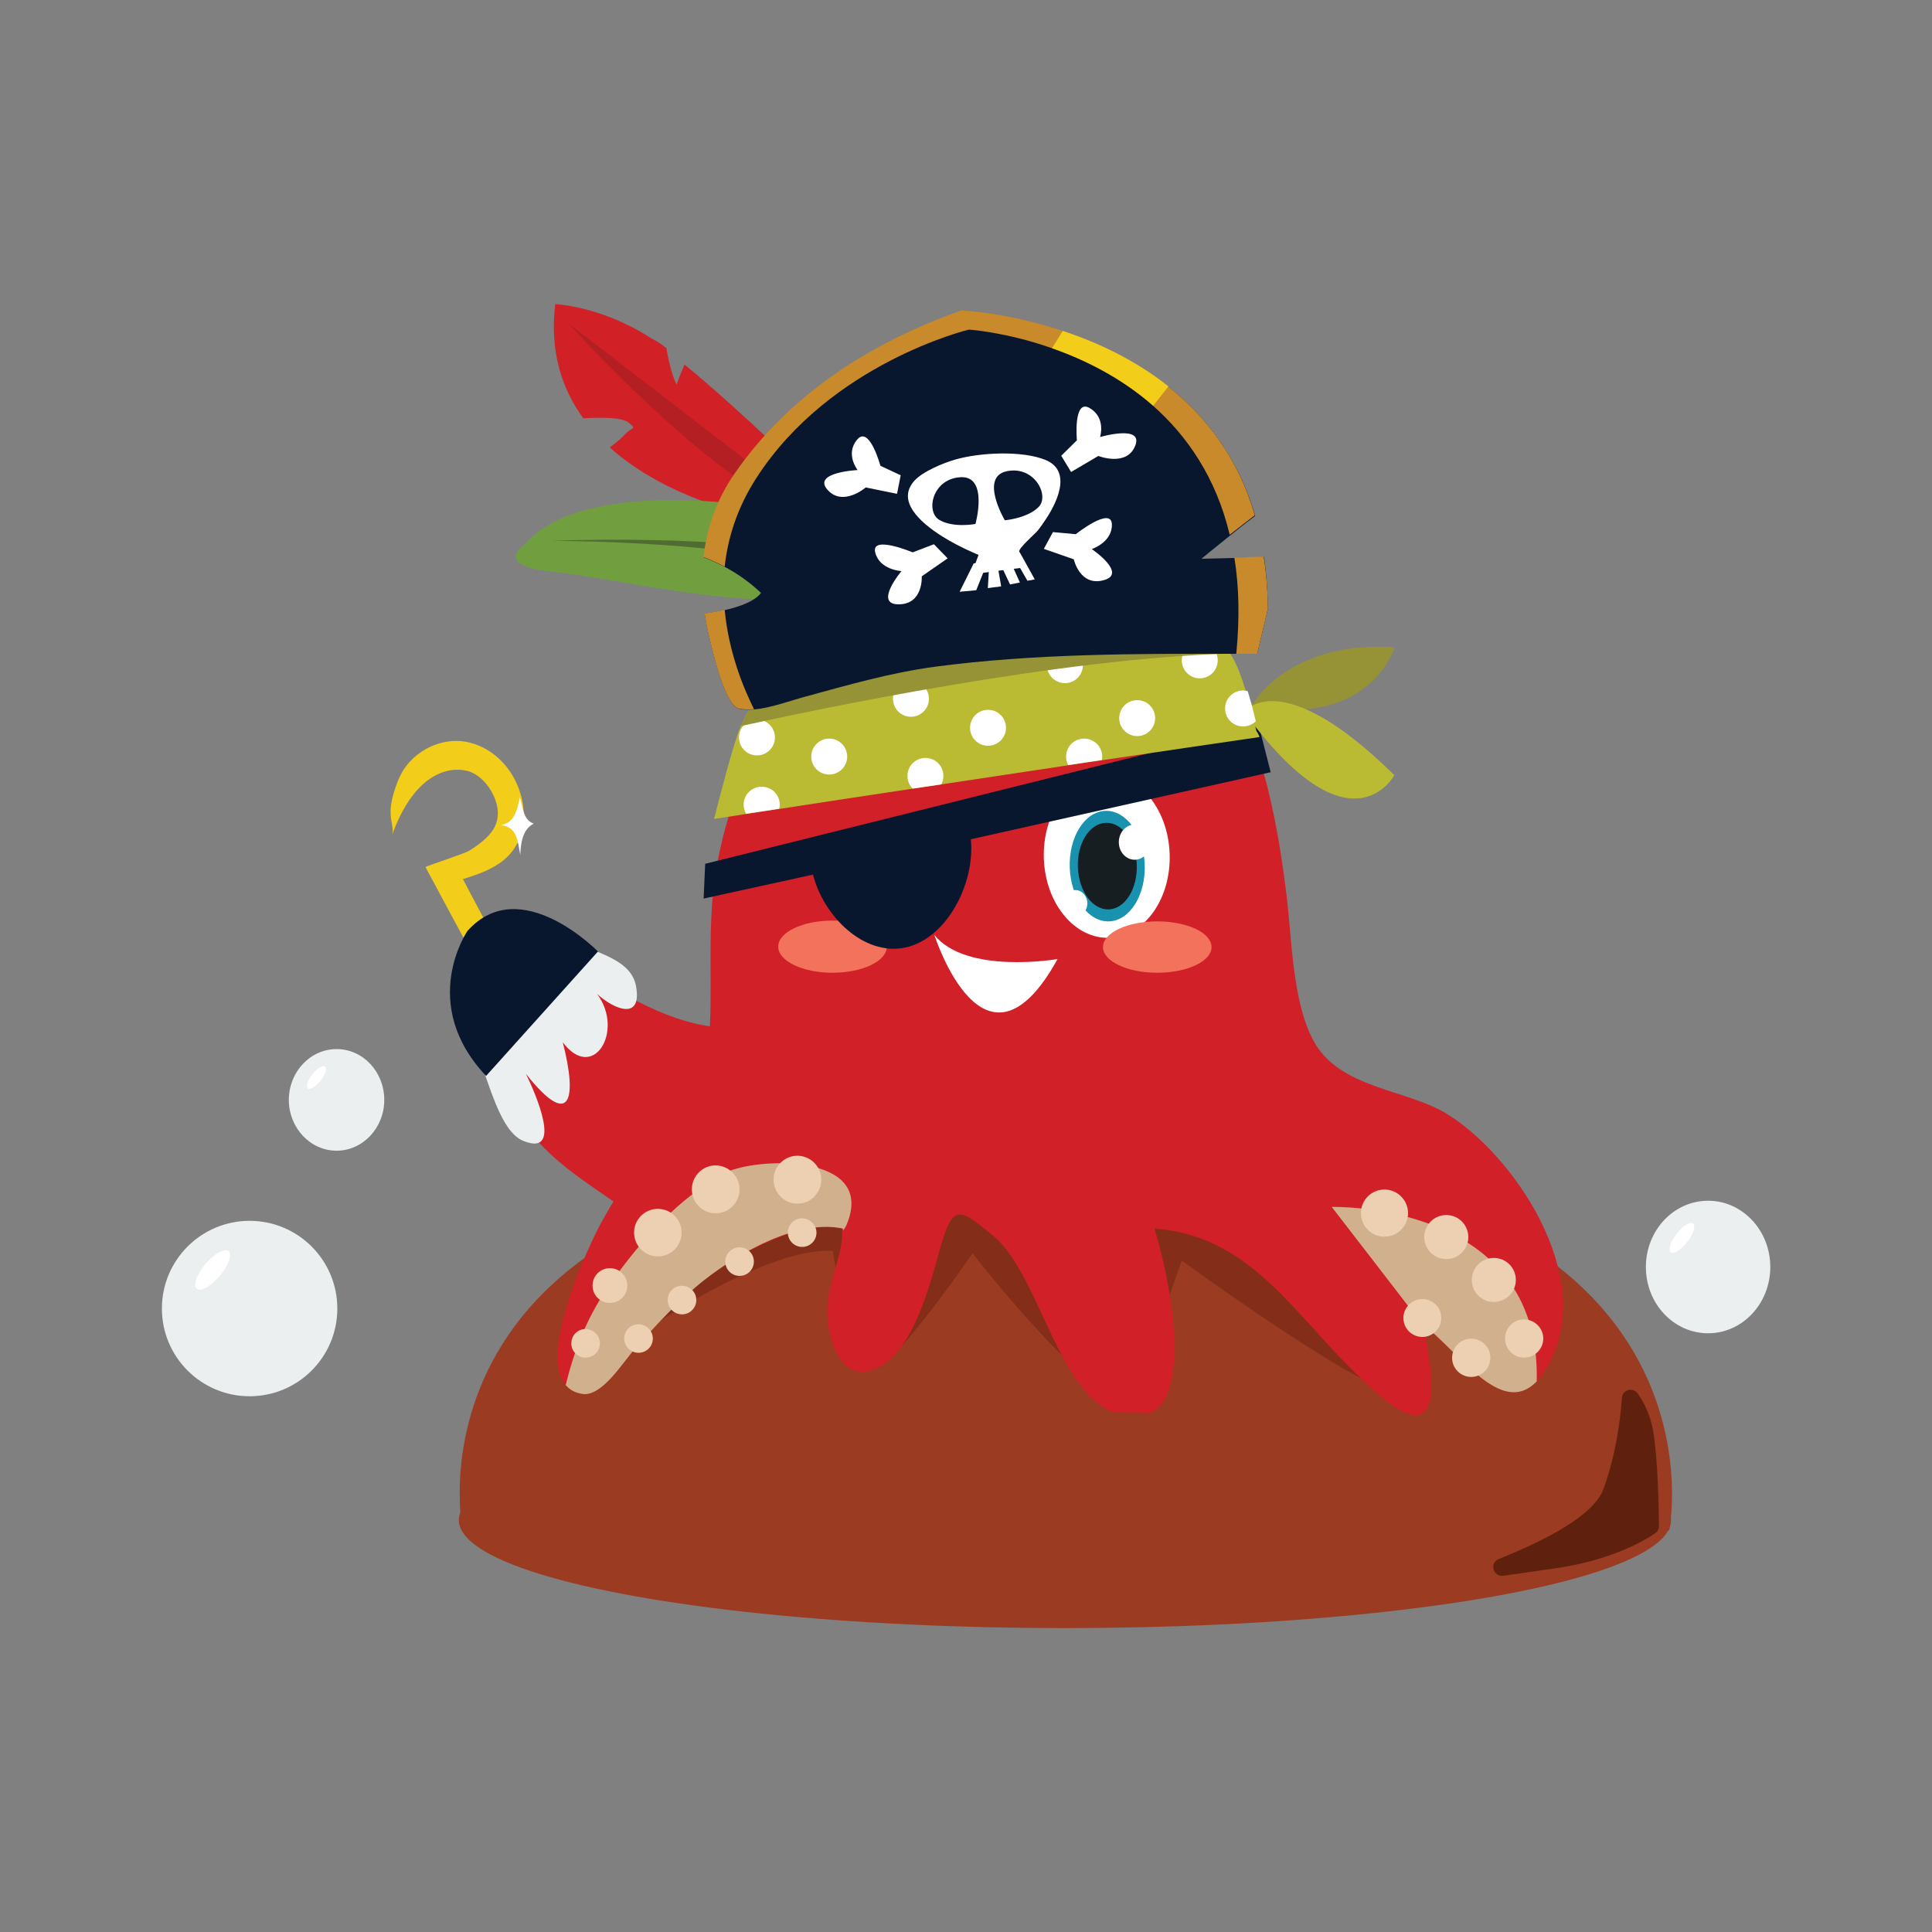 <?xml version="1.0" encoding="utf-8"?>
<!-- Generator: Adobe Illustrator 19.0.0, SVG Export Plug-In . SVG Version: 6.00 Build 0)  -->
<svg version="1.1" id="Layer_1" xmlns="http://www.w3.org/2000/svg" xmlns:xlink="http://www.w3.org/1999/xlink" x="0px" y="0px"
	 viewBox="0 0 1000 1000" style="enable-background:new 0 0 1000 1000;" xml:space="preserve">
<rect x="0" y="0" width="1000" height="1000" fill="#808080" stroke="none"/>
<style type="text/css">
	.st0{fill:#D22027;}
	.st1{fill:#B41F24;}
	.st2{fill:#9B3B21;}
	.st3{fill:#EBEFF0;}
	.st4{fill:#FFFFFF;}
	.st5{fill:#842E1A;}
	.st6{fill:#D12028;}
	.st7{fill:#F2CD1A;}
	.st8{fill:#08172E;}
	.st9{fill:#D1B18D;}
	.st10{fill:#EDCFB1;}
	.st11{fill:#1992AF;}
	.st12{fill:#161E21;}
	.st13{fill:#F3725C;}
	.st14{fill:#BABB33;}
	.st15{fill:#959335;}
	.st16{fill:#719F40;}
	.st17{fill:#4F6D32;}
	.st18{fill:#C88A2B;}
	.st19{fill:#5F210E;}
</style>
<g id="XMLID_74_">
	<g id="XMLID_77_">
		<g id="XMLID_78_">
			<g id="XMLID_173_">
				<path id="XMLID_73_" class="st0" d="M422.7,251.1l-33.2,15.8c0,0-43.5-8-73.9-35.3c3.2-2.4,6.3-4.9,8.3-7.2
					c3.1-3.4,6-1.9,1.5-5.6c-3.5-2.9-14.2-2.8-23.5-2.3c-11-15.1-17.5-34.5-14.5-59.1c0,0,23.3,1,48.2,16.8c2.7,1.7,5.9,3,9.3,6h0
					c1.2,7,3,14.2,5.3,18.9c1.1-3.4,2.6-6.7,4.1-10.4C383,212.1,422.7,251.1,422.7,251.1z"/>
				<path id="XMLID_72_" class="st1" d="M294,167.2c0,0,86.4,96.3,133.7,103L294,167.2z"/>
			</g>
			<g id="XMLID_171_">
				<path id="XMLID_71_" class="st2" d="M551.4,597.7C198.2,588,239.4,792.1,239.4,792.1l297.6,1.3v0.1l15-0.1l15,0.1v-0.1l297-1.3
					C864,792.1,904.7,588,551.4,597.7z"/>
			</g>
			<g id="XMLID_168_">
				<circle id="XMLID_70_" class="st3" cx="129.2" cy="677.3" r="45.4"/>
				<path id="XMLID_69_" class="st4" d="M118.3,647.6c2,1.7,0,7.5-4.6,12.8c-4.5,5.4-9.9,8.4-11.9,6.6c-2-1.7,0-7.4,4.6-12.8
					C110.9,648.9,116.3,645.9,118.3,647.6z"/>
			</g>
			<g id="XMLID_165_">
				<path id="XMLID_68_" class="st3" d="M198.9,569.3c0,14.5-11.1,26.3-24.7,26.3c-13.6,0-24.7-11.8-24.7-26.3
					c0-14.5,11.1-26.3,24.7-26.3C187.9,543,198.9,554.8,198.9,569.3z"/>
				<path id="XMLID_67_" class="st4" d="M168.3,552.1c1.1,1,0,4.3-2.5,7.4c-2.5,3.1-5.4,4.8-6.5,3.8c-1.1-1,0-4.3,2.5-7.4
					C164.3,552.9,167.2,551.1,168.3,552.1z"/>
			</g>
			<g id="XMLID_162_">
				<ellipse id="XMLID_66_" class="st3" cx="884.1" cy="655.8" rx="32.2" ry="34.3"/>
				<path id="XMLID_65_" class="st4" d="M876.4,633.4c1.4,1.3,0,5.6-3.3,9.7c-3.2,4.1-7,6.3-8.4,5c-1.4-1.3,0-5.6,3.3-9.7
					C871.1,634.4,874.9,632.1,876.4,633.4z"/>
			</g>
			<g id="XMLID_79_">
				<g id="XMLID_82_">
					<path id="XMLID_64_" class="st5" d="M330.6,692.8c0.8-4.1,66.8-47.7,100.5-45.3c0,0,9.7,70.9,24.8,59.7
						c15.1-11.2,47.5-58.5,47.5-58.5s68.5,88.4,83.4,73.5l24.9-69.7c0,0,107.1,77.8,110.2,65.1C725,704.9,644,605.2,629.1,604
						c-14.9-1.2-76-13.7-93.4-14.9c-17.4-1.2-38.6-19.9-64.8-12.5c-26.2,7.5-54.8,8.7-69.7,16.2
						C386.2,600.2,330.6,692.8,330.6,692.8z"/>
					<g id="XMLID_83_">
						<path id="XMLID_63_" class="st6" d="M802,705.4c-2.2,4.1-4.4,7.2-6.7,9.6c-18.6,19.2-40.3-15.8-59.9-30.3
							c4.6,11.5,6.2,31,5,38.6c-3.6,23.1-29.8-3.9-38.7-12.5c-33.5-32.7-55.5-71.4-104.2-74.9c8,24.7,21.1,91.8-5.5,96.5
							c-42.5,7.6-50.6-70.8-78.4-93.2c-16.7-13.5-20.3-16.8-26.9,6.6c-5.2,18.7-13.5,51.5-30.9,61.4c-17,9.7-25.9-7.1-27.5-24.6
							c-1.5-17.1,7.7-30.1,7.7-45.6v-1.1c-20-4.9-52.5,11.7-71.6,26.6c-13.1,10.3-24.8,23.2-36.1,35.8c-6.1,6.8-16.9,24.7-27,23.2
							c-3.8-0.6-6.7-2.2-8.7-4.6c-13.9-16.8,12.3-72.5,18.3-83.5c12.8-23.4,30.6-49.6,51.9-67.4c9.1-36.1,1.9-74.8,7.2-111.6
							c5-34,18.7-67.3,35.8-95.9c33.2-55.5,91.5-69.8,148.1-61.2c80.7,12.3,102.6,88.1,112.1,166.9c2.7,22.4,3,54.1,13.7,74.2
							c13.2,25,47.5,25.1,68.8,37.9C782.9,597.1,826.2,660,802,705.4z"/>
						<path id="XMLID_62_" class="st6" d="M446.2,530c-18.1-17.1-45.5,1-65.9,1.9c-20.4,0.8-39.5-7.6-57.6-17.4
							c-18.3-10-22.9-16.4-37.4-29.1c-14.9-13.1-31.3-7.7-38.7,12.1c-10.4,27.8,6.2,57.9,21,79.6c14.6,21.3,29.8,30.8,49.8,44.7
							c9,6.3,28.5,19,24.1,31.8l77.2-35.8c9.3-6.7,18-12.6,25.7-21.5C460,578.6,466.1,548.8,446.2,530z"/>
						<g id="XMLID_153_">
							<path id="XMLID_61_" class="st3" d="M329.2,510.4c-2.5-13.4-19-16.4-27.8-21.5l-56.3,53.7c6.4,8.7,11.8,42.2,25.7,47.9
								c21,8.6,6.3-24.7,1.4-34.7c22.9,28.9,26.8,13.7,19.1-16.3c15.7,20.9,32-5.8,17.8-25C317.7,522.4,332.5,528.6,329.2,510.4z"/>
							<g id="XMLID_154_">
								<g id="XMLID_156_">
									<path id="XMLID_60_" class="st7" d="M244.6,494c0,0-2.7-5-6.3-11.6c-4-7.4-9.2-17-12.9-24c-3-5.5-5.1-9.4-5.1-9.6
										c-0.2-0.4,20.4-7,22.6-8.5c4.9-3.1,9.7-6.6,12.5-11.1c2.4-4,3.2-8.9,1-15.2c-1.1-3-2.7-5.8-4.6-8.1c-2.7-3.3-6-5.7-9.3-6.7
										c-1.8-0.5-3.7-0.8-5.6-0.8c-5.2-0.1-10.6,1.8-15.8,5.7c-7,5.4-13.4,14.7-18.3,28.5c2-5.8-3.4-8.9,1.5-23.8
										c1.5-4.6,3.3-9,6.1-12.5c2.2-2.9,4.9-5.3,7.9-7.3c5.4-3.6,11.7-5.5,18-5.5c3.2,0,6.3,0.6,9.3,1.6c10.3,3.4,19,12.2,23,23.3
										c0.8,2.3,1.5,4.6,1.9,6.9c1.4,7.9,0.4,15.6-3.1,21.9c-0.1,0.2-0.2,0.3-0.3,0.5c-4.5,7.8-12,11.6-18.1,14.1
										c-1.1,0.4-5.3,2-9.4,3.2c1.1,2,2.2,4.2,3.4,6.5c3.4,6.4,7.1,13.3,9.7,18.2c2.1,3.9,3.5,6.6,3.5,6.6L244.6,494z"/>
								</g>
								<path id="XMLID_59_" class="st8" d="M251.6,556.9l57.9-64.4c0,0-40.2-41.2-67.5-10.7C241.9,481.8,216.2,519.4,251.6,556.9z"
									/>
							</g>
						</g>
						<g id="XMLID_142_">
							<path id="XMLID_58_" class="st9" d="M438.2,633.9c-0.4,1-1.1,2.1-1.9,3.1c0-0.4,0-0.7,0-1.1c-22.9-4.9-52.7,11.7-71.7,26.6
								c-13.1,10.3-24.9,23.2-36.1,35.8c-6.1,6.8-16.9,24.7-27,23.2c-3.9-0.6-6.7-2.2-8.7-4.6c4.5-18.2,11-35.3,23.2-52.6
								c15.8-22.4,36-45,59.6-57.3C390.6,599.1,454,596.3,438.2,633.9z"/>
							<path id="XMLID_57_" class="st10" d="M425.1,610.6c0,6.8-5.5,12.4-12.3,12.4c-6.8,0-12.4-5.5-12.4-12.4
								c0-6.8,5.5-12.4,12.4-12.4C419.6,598.3,425.1,603.8,425.1,610.6z"/>
							<path id="XMLID_56_" class="st10" d="M382.8,615.6c0,6.8-5.5,12.4-12.4,12.4c-6.8,0-12.3-5.5-12.3-12.4
								c0-6.8,5.5-12.4,12.3-12.4C377.2,603.3,382.8,608.8,382.8,615.6z"/>
							<circle id="XMLID_55_" class="st10" cx="340.5" cy="638" r="12.3"/>
							<path id="XMLID_54_" class="st10" d="M324.7,665.4c0,5-4,9-9,9c-5,0-9-4-9-9c0-5,4-9,9-9
								C320.6,656.4,324.7,660.4,324.7,665.4z"/>
							<path id="XMLID_53_" class="st10" d="M310.5,695.3c0,4.1-3.3,7.4-7.4,7.4c-4.1,0-7.4-3.3-7.4-7.4c0-4.1,3.3-7.4,7.4-7.4
								C307.2,688,310.5,691.3,310.5,695.3z"/>
							<path id="XMLID_52_" class="st10" d="M337.9,692.8c0,4.1-3.3,7.4-7.4,7.4c-4.1,0-7.4-3.3-7.4-7.4c0-4.1,3.3-7.4,7.4-7.4
								C334.6,685.5,337.9,688.8,337.9,692.8z"/>
							<path id="XMLID_51_" class="st10" d="M360.4,672.9c0,4.1-3.3,7.4-7.4,7.4c-4.1,0-7.4-3.3-7.4-7.4c0-4.1,3.3-7.4,7.4-7.4
								C357.1,665.5,360.4,668.8,360.4,672.9z"/>
							<path id="XMLID_50_" class="st10" d="M390.2,653c0,4.1-3.3,7.4-7.4,7.4c-4.1,0-7.4-3.3-7.4-7.4c0-4.1,3.3-7.4,7.4-7.4
								C386.9,645.6,390.2,648.9,390.2,653z"/>
							<path id="XMLID_49_" class="st10" d="M422.6,638c0,4.1-3.3,7.4-7.4,7.4c-4.1,0-7.4-3.3-7.4-7.4c0-4.1,3.3-7.4,7.4-7.4
								C419.3,630.7,422.6,634,422.6,638z"/>
						</g>
						<g id="XMLID_133_">
							<path id="XMLID_48_" class="st9" d="M795.4,715c-18.6,19.2-40.3-15.8-59.9-30.3c-1.3-1.9-46.2-60-46.2-60
								S797.8,621.6,795.4,715z"/>
							<g id="XMLID_134_">
								<path id="XMLID_47_" class="st10" d="M728.8,627.9c0,6.7-5.5,12.2-12.2,12.2c-6.8,0-12.2-5.5-12.2-12.2
									c0-6.8,5.5-12.2,12.2-12.2C723.3,615.7,728.8,621.2,728.8,627.9z"/>
								<circle id="XMLID_46_" class="st10" cx="748.6" cy="640.3" r="11.4"/>
								<path id="XMLID_45_" class="st10" d="M784.6,662.5c0,6.3-5.1,11.4-11.4,11.4c-6.3,0-11.4-5.1-11.4-11.4
									c0-6.3,5.1-11.4,11.4-11.4C779.5,651.1,784.6,656.2,784.6,662.5z"/>
								<path id="XMLID_44_" class="st10" d="M798.8,692.8c0,5.4-4.4,9.9-9.9,9.9c-5.4,0-9.9-4.4-9.9-9.9c0-5.4,4.4-9.9,9.9-9.9
									C794.3,683,798.8,687.4,798.8,692.8z"/>
								<circle id="XMLID_43_" class="st10" cx="761.5" cy="702.8" r="9.9"/>
								<path id="XMLID_42_" class="st10" d="M746,682.2c0,5.4-4.4,9.8-9.8,9.8c-5.4,0-9.8-4.4-9.8-9.8c0-5.4,4.4-9.8,9.8-9.8
									C741.7,672.4,746,676.8,746,682.2z"/>
							</g>
						</g>
						<g id="XMLID_121_">
							<g id="XMLID_126_">
								<path id="XMLID_41_" class="st4" d="M540.3,444.6c0.9,23.4,16.2,41.6,34.2,40.8c18-0.8,31.8-20.4,30.9-43.7
									c-0.9-23.4-16.2-41.6-34.2-40.8C553.2,401.7,539.4,421.3,540.3,444.6z"/>
								<g id="XMLID_127_">
									<path id="XMLID_40_" class="st11" d="M553.7,449.2c0.6,15.8,9.8,28.2,20.5,27.7c10.7-0.5,18.9-13.7,18.3-29.5
										c-0.6-15.8-9.8-28.2-20.5-27.7C561.3,420.2,553.1,433.4,553.7,449.2z"/>
									<path id="XMLID_39_" class="st12" d="M557.9,449c0.5,12.4,7.7,22.1,16.1,21.7c8.4-0.4,14.8-10.7,14.4-23.1
										c-0.5-12.4-7.7-22.1-16.1-21.7C563.8,426.3,557.4,436.6,557.9,449z"/>
									<ellipse id="XMLID_38_" class="st4" cx="587.3" cy="435.9" rx="8.2" ry="9.1"/>
									<ellipse id="XMLID_37_" class="st4" cx="556.6" cy="467.6" rx="6.2" ry="6.9"/>
								</g>
							</g>
							<path id="XMLID_36_" class="st4" d="M547.4,496.4c0,0-47.2,8.2-63.8-12.5C483.7,484,509.4,565.2,547.4,496.4z"/>
							<ellipse id="XMLID_35_" class="st13" cx="599" cy="490.2" rx="28.1" ry="13.3"/>
							<path id="XMLID_34_" class="st13" d="M459,490c0,7.5-12.6,13.5-28.1,13.5c-15.5,0-28.1-6.1-28.1-13.5
								c0-7.5,12.6-13.5,28.1-13.5C446.4,476.4,459,482.5,459,490z"/>
							<path id="XMLID_33_" class="st8" d="M657.7,399.7l-6.1-24L365,447.1l-0.8,18l56.6-12.4c5.5,21.5,26.1,42.1,47.5,37.8
								c21.9-4.5,36.5-33.5,34.2-56.1L657.7,399.7z"/>
						</g>
						<g id="XMLID_84_">
							<g id="XMLID_104_">
								<path id="XMLID_32_" class="st14" d="M651.9,381.5c-22.7,3.3-51.3,7.5-81.6,12c-5.7,0.8-11.5,1.7-17.4,2.6
									c-22,3.3-44.5,6.7-65.7,9.9c-5,0.7-10,1.5-14.8,2.2c-26.7,4-50.8,7.7-69,10.5c-6.5,1-12.3,1.9-17.1,2.6
									c-10.6,1.6-16.7,2.6-16.7,2.6c2.5-9.7,10-39.6,13.9-48.1c1.3-2.9,2.7-5.7,4.2-8.5c0.4-0.9,0.9-1.8,1.4-2.6
									c0.1-0.2,0.2-0.3,0.3-0.5c0.5-0.9,0.9-1.7,1.4-2.6c0.1-0.2,0.2-0.4,0.3-0.6c0.5-0.8,0.9-1.6,1.4-2.4c1-1.8,2.1-3.5,3.2-5.2
									c0.5-0.9,1.1-1.7,1.6-2.5c0.7-1.1,1.4-2.2,2.2-3.2c0.7-1,1.4-2.1,2.2-3.1c0.7-1,1.5-2,2.2-3c2.9-4,5.9-7.6,8.8-11
									c0.7-0.8,1.4-1.7,2.1-2.5c2.8-3.2,5.6-6.2,8.1-8.8c0.5-0.5,1-0.9,1.4-1.4c0.3-0.3,0.7-0.7,1-1c0.1-0.1,0.2-0.2,0.3-0.3
									c0.9-0.9,1.8-1.7,2.6-2.5c1.6-1.5,3-2.8,4.4-4c0.5-0.5,1-0.9,1.5-1.4c4.2-3.6,6.8-5.5,6.8-5.5c0.2-0.2,0.4,0.3,0.7,0.1
									c0.2-0.2,0.4,0,0.6,0c0,0,0,0,0,0c5-4,9.9-9,14.7-10h0c0.1,0,0.2,0.1,0.2,0.1c4.4-2.4,8.6-5.1,12.8-7.1c0,0,0,0,0,0
									c0,0,0-0.4,0-0.5c0,0,0-0.2,0-0.2c5.9-2.5,11.7-4.9,17.3-7.3c0,0,0,0,0,0h0c19-7,36.3-7,52.1-7h0c6.5,3,12.7,3,18.7,5h0
									c4.6,2,8.9,2.6,13.2,4.5c3,1.3,6,2.6,8.8,4.2c26.8,14.6,46,37.7,57,53.8c0,0,0-0.1,0,0c2.9,4.2,5.7,11.7,8,19.4
									c0.7,2.4,1.4,4.8,2.1,7.2c0,0.1,0.1,0.2,0.1,0.3c0,0,0,0,0,0.1c0.8,2.9,1.5,5.6,2,8c0.4,1.7,0.8,3.2,1.1,4.5
									C651.6,380.1,651.9,381.5,651.9,381.5z"/>
								<path id="XMLID_31_" class="st15" d="M721.8,335c0,0-8.2,28.8-45.9,32.1c-6.7,0.6-14.4,0.4-23.1-1c-1.5-0.2-3-0.5-4.6-0.8
									c-0.1,0-0.1,0-0.2,0c-0.1,0-0.1,0-0.2-0.1c0,0,0.1-0.1,0.2-0.3c0.3-0.6,1.3-2,2.8-4C657.8,352,678.7,332.2,721.8,335z"/>
								<path id="XMLID_30_" class="st14" d="M644,368.5c0,0,18.5-25.6,77.7,32.7C721.7,401.2,699.1,444.1,644,368.5z"/>
								<g id="XMLID_106_">
									<circle id="XMLID_29_" class="st4" cx="551.2" cy="344.3" r="9.3"/>
									<circle id="XMLID_28_" class="st4" cx="511.4" cy="376.7" r="9.3"/>
									<circle id="XMLID_27_" class="st4" cx="471.5" cy="361.7" r="9.3"/>
									<circle id="XMLID_26_" class="st4" cx="429.2" cy="391.6" r="9.3"/>
									<path id="XMLID_25_" class="st4" d="M403.6,416.5c0,0.7-0.1,1.4-0.3,2.1c-6.5,1-12.3,1.9-17.1,2.6c-0.8-1.4-1.3-3-1.3-4.7
										c0-5.2,4.2-9.3,9.3-9.3C399.5,407.2,403.6,411.4,403.6,416.5z"/>
									<path id="XMLID_24_" class="st4" d="M488.3,401.6c0,1.6-0.4,3.1-1.1,4.4c-5,0.7-10,1.5-14.8,2.2c-1.7-1.7-2.7-4-2.7-6.6
										c0-5.2,4.2-9.3,9.3-9.3C484.1,392.3,488.3,396.4,488.3,401.6z"/>
									<path id="XMLID_23_" class="st4" d="M570.5,391.6c0,0.6-0.1,1.2-0.2,1.8c-5.7,0.8-11.5,1.7-17.4,2.6
										c-0.7-1.3-1.1-2.8-1.1-4.4c0-5.2,4.2-9.3,9.3-9.3C566.3,382.3,570.5,386.5,570.5,391.6z"/>
									<circle id="XMLID_22_" class="st4" cx="391.8" cy="381.7" r="9.3"/>
									<circle id="XMLID_21_" class="st4" cx="588.6" cy="371.7" r="9.3"/>
									<circle id="XMLID_20_" class="st4" cx="621" cy="341.8" r="9.3"/>
									<path id="XMLID_19_" class="st4" d="M650,373.3c-0.4,0.5-0.9,0.9-1.5,1.2c-1.5,1-3.2,1.5-5.1,1.5c-5.2,0-9.3-4.2-9.3-9.3
										c0-5.2,4.2-9.3,9.3-9.3c0.8,0,1.6,0.1,2.4,0.3c0.7,2.4,1.4,4.9,2.1,7.2c0,0.1,0.1,0.2,0.1,0.3c0,0,0,0,0,0.1
										C648.7,368.2,649.4,370.9,650,373.3z"/>
								</g>
								<path id="XMLID_18_" class="st15" d="M637.8,338.3c-88,2-216.8,29.2-254.3,37.5c21.1-46.1,57.8-72.9,57.8-72.9
									c0.2-0.2,0.4-0.3,0.7-0.5c5.8-2.7,9.8-4.4,10.6-4.8c3.8-1.5,106.5-11.9,128.1-13.2C607.5,299,626.7,322.2,637.8,338.3z"/>
							</g>
							<g id="XMLID_85_">
								<path id="XMLID_17_" class="st16" d="M271.6,281.8c0,0-17.3,11.1,15.1,14.2c32.4,3.2,130.4,26.8,137.2,5.2
									c6.8-21.5-10.6-35.7-10.6-35.7S305.4,242.6,271.6,281.8L271.6,281.8z"/>
								<path id="XMLID_16_" class="st17" d="M285.9,279.9c0,0,116.7-4.7,150.9,13.5l3.6,5.8C440.4,299.3,405.1,281.2,285.9,279.9z"
									/>
								<path id="XMLID_15_" class="st8" d="M656.3,314.9l-5.6,23.5c-3.6,0-7.2,0-10.8,0c-51.7-0.1-104.9-0.1-156,6.7
									c-23,3.1-45.2,9.5-67.5,15.6c-7.4,2-17.3,5.7-26,6.5c-2.7,0.2-5.3,0.2-7.7-0.3c-7.7-1.6-14.2-31.9-15.5-37
									c-1-4.1-1.8-8.2-2.4-12.3c2.8-0.4,6.5-1,10.3-1.8c7.5-1.7,15.5-4.5,18.8-8.9c-5.9-5.6-12.1-9.9-18.6-13.4
									c-3.6-1.9-7.2-3.5-11-5c1.7-14.9,6.8-29.5,15.9-42.7c28.2-41.1,70.5-68.3,117.7-84.8c0,0,122.4,5,151.8,106
									c-4.6,3.5-9.1,7-12.9,10.1c-8.8,7-14.9,12.1-14.9,12.1s7-0.1,17.2-0.4c4.5-0.1,9.7-0.3,15.2-0.5
									C655.4,296.4,656.1,305.3,656.3,314.9z"/>
								<g id="XMLID_91_">
									<path id="XMLID_96_" class="st4" d="M541,238c-11.9-4.8-33.5-3.9-46.7-0.1c-6.8,2-16.5,6.2-20.7,10.6
										c-9.9,10.4,2.1,21.6,14.2,29.2c0,0,0,0,0,0c0,0,0,0,0,0c9.1,5.7,18.7,9.5,18.7,9.5l-1.6,4.3v0l-0.9,0.1l-7.3,14.7l8.6-0.8
										l3.6-9l2.9-0.4l-0.5,8.3l6.9-0.9l-1.4-8.1l2.5-0.3l3.5,7.4l5.1-1l-3.2-7.1l3.3-0.4l3.8,6.6l3.8-0.7c0,0-3.8-6.8-6.1-11
										c-0.9-1.6-1.6-2.9-1.9-3.3c-0.9-1.6,8.7-9.7,9.8-11.3c0.7-0.9,1.5-2,2.3-3.1c0,0,0,0,0-0.1C547,261,555.4,243.8,541,238z
										 M521.1,243.9c14.3-3,22.3,12.6,16.5,18.5c-5.8,5.9-17.5,6.9-17.5,6.9S506.8,246.9,521.1,243.9z M486.2,269.1
										c-7.2-4.2-3.7-21.3,11-22.1c14.6-0.8,7.7,24.2,7.7,24.2S493.4,273.4,486.2,269.1z"/>
									<path id="XMLID_11_" class="st4" d="M466.2,246l-10.5-4.9c0,0-5.7-21.1-12-13.6c-6.4,7.5,0.2,15.8,0.2,15.8
										s-23.6,1.1-15.6,10.2c8,9,19.8-1.2,19.8-1.2l16.2,3.3L466.2,246z"/>
									<path id="XMLID_10_" class="st4" d="M483.4,281.7l-11,4.2c0,0-21.6-9.1-19.4,0c2.2,9.1,13.6,9.7,13.6,9.7
										s-14.5,17.2-1.5,17.2c12.9,0,12-14.5,12-14.5l13.4-9.3L483.4,281.7z"/>
									<path id="XMLID_9_" class="st4" d="M549.3,235.9l8.1-8c0,0-2-21.7,6.6-16.7c8.6,5,5.4,15,5.4,15s22.6-6.6,18.2,4.5
										c-4.4,11.1-19.1,5.3-19.1,5.3l-14.1,8.3L549.3,235.9z"/>
									<path id="XMLID_8_" class="st4" d="M545,275.4l11.8,1.1c0,0,18.3-14.5,18.7-5.2c0.4,9.3-10.4,12.9-10.4,12.9
										s18.7,12.7,6.2,16.1c-12.4,3.4-15.5-10.8-15.5-10.8l-15.5-5.4L545,275.4z"/>
								</g>
								<g id="XMLID_87_">
									<path id="XMLID_7_" class="st18" d="M375.1,315.6c2.1,22.8,10.3,41.7,15.2,51.5c-2.7,0.2-5.3,0.2-7.7-0.3
										c-7.7-1.6-14.2-31.9-15.5-37c-1-4.1-1.8-8.2-2.4-12.3C367.6,317.1,371.3,316.5,375.1,315.6z"/>
									<path id="XMLID_6_" class="st18" d="M649.5,266.7c-4.6,3.5-9,7-13,10.1c-7.1-29.8-22.2-51.3-39.7-66.8
										c-16.7-14.7-35.8-24-52.4-29.8c-23.9-8.4-42.9-9.6-42.9-9.6s-71.6,17.2-110,76.8c-10,15.5-14.8,31.1-16.4,45.9
										c-3.6-1.9-7.2-3.5-11-5c1.7-14.9,6.7-29.5,15.8-42.7c28.2-41.1,70.5-68.3,117.7-84.9c0,0,23.4,0.9,52.3,10.5
										c17.6,5.8,37.2,14.8,54.7,28.8C624.1,215.5,640.9,236.9,649.5,266.7z"/>
									<path id="XMLID_5_" class="st18" d="M656.3,314.9l-5.6,23.5c-3.6,0-7.2,0-10.8,0c1.8-18.6,1.4-35.1-1-49.8
										c4.5-0.1,9.7-0.3,15.2-0.5C655.4,296.4,656.1,305.3,656.3,314.9z"/>
								</g>
								<path id="XMLID_4_" class="st7" d="M604.8,200l-7.9,10c-16.7-14.7-35.8-24-52.4-29.8l5.6-8.9
									C567.7,177.1,587.3,186.1,604.8,200z"/>
							</g>
						</g>
					</g>
				</g>
				<g id="XMLID_80_">
					<path id="XMLID_3_" class="st4" d="M269.1,412.7c-1.8,8.7-3.7,13.3-9.9,14.4c8.8,0.9,8.7,8.7,10.1,15.4
						c0.2-6.3,1.3-13.4,7-16.2C271.3,424.6,270.9,419.7,269.1,412.7z"/>
				</g>
			</g>
		</g>
	</g>
	<ellipse id="XMLID_2_" class="st2" cx="551.2" cy="786.8" rx="313.7" ry="55.9"/>
	<path id="XMLID_1_" class="st19" d="M839.5,723.5c0.3-4.3,5.9-5.7,8.3-2.1c3.2,4.7,6.4,11.1,7.8,18.9c2.6,14.9,3,41.5,3.1,49.5
		c0,1.5-0.7,2.9-2,3.8c-5.5,3.8-22.6,14-51.9,18.2c-9,1.3-18,2.6-26.7,3.8c-5.3,0.7-7.3-6.7-2.3-8.7c23.8-9.5,49.1-22.4,54.1-36.1
		C836.3,753.5,838.7,735,839.5,723.5z"/>
</g>
</svg>
